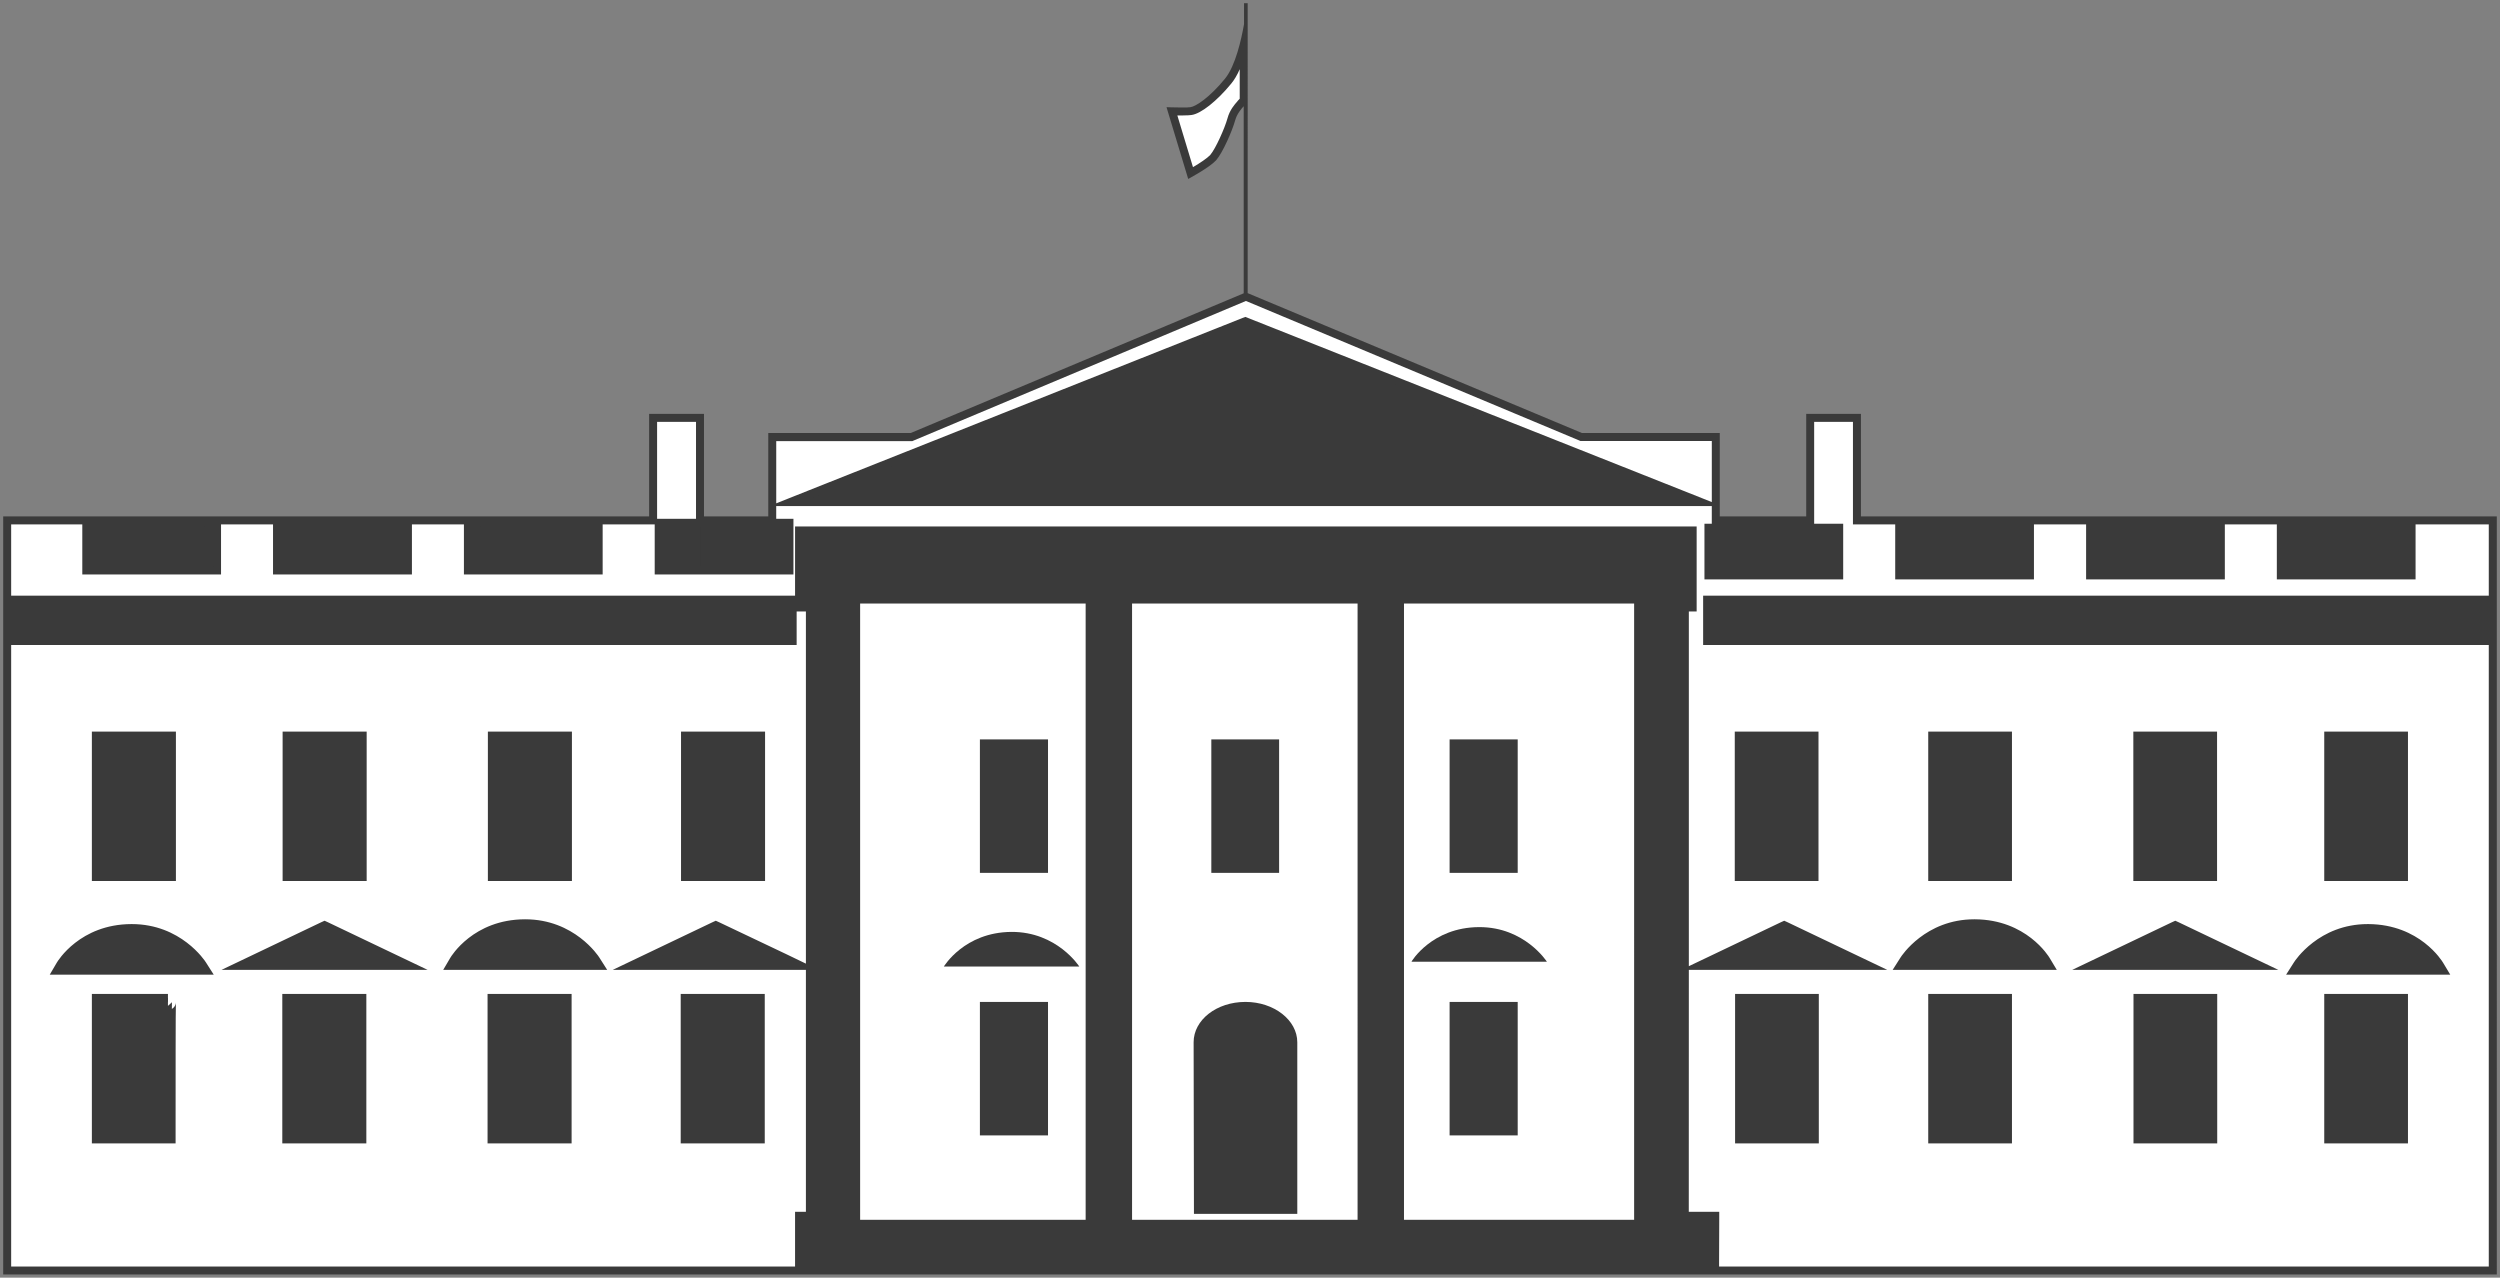 <?xml version="1.0" encoding="utf-8"?>
<!-- Generator: Adobe Illustrator 21.1.0, SVG Export Plug-In . SVG Version: 6.00 Build 0)  -->
<svg version="1.1" id="Слой_2" xmlns="http://www.w3.org/2000/svg" xmlns:xlink="http://www.w3.org/1999/xlink" x="0px" y="0px"
	 viewBox="0 0 1567.5 801.1" style="enable-background:new 0 0 1567.5 801.1;" xml:space="preserve">
<rect x="0" y="0" width="1567.5" height="801.1" fill="#808080" stroke="none"/>
<style type="text/css">
	.st0{fill:#3A3A3A;}
	.st1{fill:#FFFFFF;}
</style>
<polygon class="st0" points="1561.7,794.1 3.7,794.1 3.7,327.1 494.6,327.1 503.5,308.6 782.7,196.4 1061.7,306.9 1064.2,326.9
	1561.7,327.1 "/>
<path class="st1" d="M709.8,764.8h141.4V378.4H709.8V764.8z M759.5,463.6H802v83.7h-42.5V463.6z M748.4,653.8L748.4,653.8
	c0-0.1,0-0.1,0-0.3c0-14,14.4-25.3,32.5-25.3c17.9,0,32.5,11.4,32.5,25.3c0,0.1,0,0.1,0,0.3l0,0v107.3h-64.8L748.4,653.8
	L748.4,653.8z"/>
<path class="st1" d="M880.3,764.8h144.3V378.4H880.3V764.8z M951.6,711.9h-42.7v-83.7h42.7V711.9L951.6,711.9z M909.1,463.6h42.5
	v83.7h-42.7v-83.7H909.1z M927.4,581.3c28.6-0.1,42.5,21.7,42.5,21.7H885C884.8,603.1,897.7,581.4,927.4,581.3z"/>
<g>
	<path class="st1" d="M4.5,796.6V326.3h405V262h29.4v64.3h45.3V274h87.3l209.7-88l210.2,88h84.4v52.3h59.2V262h29.3v64.3H1563v470.3
		H4.5z M501,794.2h574.4l0.1-31.9h-19.1V380.9h4.9v-48.3H501v48.3h6.8v381.4H501V794.2z M1459.8,714.4h47.5v-88.7h-47.5V714.4z
		 M1340.2,714.4h47.5v-88.7h-47.5V714.4z M1211.5,714.4h47.5v-88.7h-47.5V714.4z M1090.4,714.4h47.5v-88.7h-47.5V714.4z
		 M429.3,714.4H477v-88.7h-47.7V714.4z M308.2,714.4h47.7v-88.7h-47.7V714.4z M179.5,714.4h47.7v-88.7h-47.7V714.4z M60.1,714.4
		h47.5v-2.5c0-22.4,0-81.1,0.2-83.5l-2.5,2.3v-5H60.1V714.4z M1484.6,581.9c-29.4,0-43.6,21.9-44.2,22.9l-2.4,3.8h93.9l-2.2-3.8
		c-0.6-0.9-13.9-22.8-44.6-22.9L1484.6,581.9z M82.4,581.9c-30.9,0.1-44.1,22-44.6,22.9l-2.2,3.8h93.9l-2.5-3.8
		c-0.6-0.9-14.9-22.9-44.4-22.9L82.4,581.9z M1310.4,605.6h107.1l-53.5-25.6L1310.4,605.6z M1237.9,578.9
		c-29.4,0-43.6,21.9-44.2,22.9l-2.4,3.8h93.9l-2.2-3.8c-0.6-0.9-13.9-22.8-44.6-22.9L1237.9,578.9z M1065.2,605.6h107.1l-53.5-25.6
		L1065.2,605.6z M395.3,605.6h107.1L448.8,580L395.3,605.6z M329.1,578.9c-30.9,0.1-44.1,22-44.6,22.9l-2.2,3.8h93.9l-2.5-3.8
		c-0.6-0.9-14.9-22.9-44.4-22.9L329.1,578.9z M150,605.6H257L203.5,580L150,605.6z M1459.8,549.9h47.5v-88.7h-47.5V549.9z
		 M1340.1,549.9h47.5v-88.7h-47.5V549.9z M1211.5,549.9h47.5v-88.7h-47.5V549.9z M1090.2,549.9h47.5v-88.7h-47.5V549.9z
		 M429.5,549.9h47.7v-88.7h-47.7V549.9z M308.4,549.9h47.7v-88.7h-47.7V549.9z M179.7,549.9h47.7v-88.7h-47.7V549.9z M60.1,549.9
		h47.7v-88.7H60.1V549.9z M1070.4,401.9h491.5V376h-491.5V401.9z M5.5,401.9H497V376H5.5V401.9z M1501.9,360.8h10.2v-29.9h-10.2
		V360.8z M1490,360.8h10.2v-29.9H1490V360.8z M1477.9,360.8h10.2v-29.9h-10.2V360.8z M1466,360.8h10.2v-29.9H1466V360.8z
		 M1454.1,360.8h10.2v-29.9h-10.2V360.8z M1442.2,360.8h10.2v-29.9h-10.2V360.8z M1430.1,360.8h10.2v-29.9h-10.2V360.8z
		 M1382.3,360.8h10.2v-29.9h-10.2V360.8z M1370.3,360.8h10.2v-29.9h-10.2V360.8z M1358.3,360.8h10.2v-29.9h-10.2V360.8z
		 M1346.4,360.8h10.2v-29.9h-10.2V360.8z M1334.4,360.8h10.2v-29.9h-10.2V360.8z M1322.4,360.8h10.2v-29.9h-10.2V360.8z
		 M1310.5,360.8h10.2v-29.9h-10.2V360.8z M1262.6,360.8h10.2v-29.9h-10.2V360.8z M1250.7,360.8h10.2v-29.9h-10.2V360.8z
		 M1238.6,360.8h10.2v-29.9h-10.2V360.8z M1226.7,360.8h10.2v-29.9h-10.2V360.8z M1214.8,360.8h10.2v-29.9h-10.2V360.8z
		 M1202.7,360.8h10.2v-29.9h-10.2V360.8z M1190.8,360.8h10.2v-29.9h-10.2V360.8z M1143,360.8h10.2v-29.9H1143V360.8z M1131,360.8
		h10.2v-29.9H1131V360.8z M1119,360.8h10.2v-29.9H1119V360.8z M1107.1,360.8h10.2v-29.9h-10.2V360.8z M1095.1,360.8h10.2v-29.9
		h-10.2V360.8z M1083.1,360.8h10.2v-29.9h-10.2V360.8z M1071.2,360.8h10.2v-29.9h-10.2V360.8z M484.8,357.7H495v-29.9h-10.2V357.7z
		 M472.9,357.7h10.2v-29.9h-10.2V357.7z M461,357.7h10.2v-29.9H461V357.7z M448.9,357.7h10.2v-29.9h-10.2V357.7z M437,357.7h10.2
		v-29.9H437V357.7z M425.1,357.7h10.2v-29.9h-10.2V357.7z M413,357.7h10.2v-29.9H413V357.7z M365.2,357.7h10.2v-29.9h-10.2V357.7z
		 M353.3,357.7h10.2v-29.9h-10.2V357.7z M341.3,357.7h10.2v-29.9h-10.2V357.7z M329.3,357.7h10.2v-29.9h-10.2V357.7z M317.4,357.7
		h10.2v-29.9h-10.2V357.7z M305.4,357.7h10.2v-29.9h-10.2V357.7z M293.4,357.7h10.2v-29.9h-10.2V357.7z M245.6,357.7h10.2v-29.9
		h-10.2V357.7z M233.6,357.7h10.2v-29.9h-10.2V357.7z M221.7,357.7h10.2v-29.9h-10.2V357.7z M209.6,357.7h10.2v-29.9h-10.2V357.7z
		 M197.7,357.7h10.2v-29.9h-10.2V357.7z M185.8,357.7H196v-29.9h-10.2V357.7z M173.7,357.7h10.2v-29.9h-10.2V357.7z M125.9,357.7
		h10.2v-29.9h-10.2V357.7z M114,357.7h10.2v-29.9H114V357.7z M101.9,357.7h10.2v-29.9h-10.2V357.7z M90,357.7h10.2v-29.9H90V357.7z
		 M78.1,357.7h10.2v-29.9H78.1V357.7z M66.1,357.7h10.2v-29.9H66.1V357.7z M54.1,357.7h10.2v-29.9H54.1V357.7z M495.2,314.8h571.2
		L780.8,201.3L495.2,314.8z M734.8,69.8c1.8,0.1,4.1,0.1,6.3,0.1c2.7,0,4.6-0.1,5.7-0.3c4.2-0.5,13.3-6.6,23.3-18.8
		c3.8-4.7,7.1-12.3,9.8-22.8v34.7l-2.1,2.4c-1.5,1.7-4.4,5-5.7,9.7c-1.7,6.1-7.6,19.6-11.4,23.9c-2.6,2.9-9.6,7.1-14.1,9.7
		L734.8,69.8z"/>
	<path class="st0" d="M777.3,43.4v18.5l-1.3,1.4l-0.2,0.3c-1.7,1.9-4.8,5.4-6.2,10.7c-1.6,5.8-7.3,18.8-10.8,22.9
		c-1.9,2-6.5,5.1-10.8,7.6l-9.8-32.4c1,0,1.9,0,2.9,0c3.7,0,5.2-0.2,6-0.3c5.9-0.8,15.9-8.7,24.9-19.7
		C773.9,50.1,775.7,47.1,777.3,43.4 M781.2,188.7L990,276.1l0.9,0.4h1h81.4v38.3l-18.1-7.2L782.6,199.4l-1.8-0.7l-1.8,0.7
		L506.5,307.7l-19.8,7.9v-39H571h1l0.9-0.4L781.2,188.7 M1161.8,264.5v59.3v5h5h21.5v4.6v24.9v5h5h5.2h1.7h5h5.2h1.9h5h5.2h1.7h5
		h5.2h1.7h5h5.2h1.9h5h5.2h1.7h5h5.2h5v-5v-24.9v-4.6h32.7v4.6v24.9v5h5h5.2h1.7h5h5.2h1.8h5h5.2h1.8h5h5.2h1.7h5h5.2h1.8h5h5.2h1.8
		h5h5.2h5v-5v-24.9v-4.6h32.6v4.6v24.9v5h5h5.2h1.9h5h5.2h1.7h5h5.2h1.7h5h5.2h1.7h5h5.2h1.9h5h5.2h1.7h5h5.2h5v-5v-24.9v-4.6h45.9
		v44.7h-1.1h-486.5h-5v5v20.9v5h5h486.5h1.1v389.7h-482.6l0-2.4l0.1-26.9l0-5h-5h-14.1V608.1h17.3h85h22.1l-19.9-9.5l-42.5-20.3
		l-2.2-1l-2.2,1l-42.5,20.3l-15.1,7.2V383.4h4.9v-5v-43.3v-5h-5H503.5h-5v5v38.4h-4H8H7v-44.7h44.6v1.5v24.9v5h5h5.2h1.8h5h5.2h1.8
		h5h5.2h1.7h5h5.2h1.7h5h5.2h1.9h5h5.2h1.7h5h5.2h5v-5v-24.9v-1.5h32.6v1.5v24.9v5h5h5.2h1.9h5h5.2h1.7h5h5.2h1.7h5h5.2h1.9h5h5.2
		h1.7h5h5.2h1.8h5h5.2h5v-5v-24.9v-1.5h32.6v1.5v24.9v5h5h5.2h1.8h5h5.2h1.8h5h5.2h1.7h5h5.2h1.8h5h5.2h1.8h5h5.2h1.7h5h5.2h5v-5
		v-24.9v-1.5H407h3.5v1.5v24.9v5h5h5.2h1.9h5h5.2h1.7h5h5.2h1.7h5h5.2h1.9h5h5.2h1.7h5h5.2h1.7h5h5.2h5v-5v-24.9v-5h-5h-5.2h-0.6
		v-1.5v-6.5h21.6h545.1h19.9v6.5v4.6h-4.6v5v24.9v5h5h5.2h1.7h5h5.2h1.8h5h5.2h1.8h5h5.2h1.7h5h5.2h1.8h5h5.2h1.8h5h5.2h5v-5v-24.9
		v-5h-5h-5.2h-1.8h-5h-1.2v-4.6v-59.3H1161.8 M1457.3,552.4h5h42.5h5v-5v-83.7v-5h-5h-42.5h-5v5v83.7V552.4 M1337.6,552.4h5h42.5h5
		v-5v-83.7v-5h-5h-42.5h-5v5v83.7V552.4 M1209,552.4h5h42.5h5v-5v-83.7v-5h-5H1214h-5v5v83.7V552.4 M1087.7,552.4h5h42.5h5v-5v-83.7
		v-5h-5h-42.5h-5v5v83.7V552.4 M1186.7,608.1h9.1h85h8.8l-4.5-7.5c-0.6-1-14.6-24-46.8-24.2l-0.4,0c-30.7,0-45.7,23-46.3,24
		L1186.7,608.1 M1299.3,608.1h22.1h85h22.1l-19.9-9.5l-42.5-20.3l-2.2-1l-2.2,1l-42.5,20.3L1299.3,608.1 M1433.4,611.1h9.1h85h8.8
		l-4.5-7.5c-0.6-1-14.6-24-46.8-24.2l-0.4,0c-30.7,0-45.7,23-46.3,24L1433.4,611.1 M1457.3,716.9h5h42.5h5v-5v-83.7v-5h-5h-42.5h-5
		v5v83.7V716.9 M1337.7,716.9h5h42.5h5v-5v-83.7v-5h-5h-42.5h-5v5v83.7V716.9 M1209,716.9h5h42.5h5v-5v-83.7v-5h-5H1214h-5v5v83.7
		V716.9 M1087.9,716.9h5h42.5h5v-5v-83.7v-5h-5h-42.5h-5v5v83.7V716.9 M436.4,264.5v59.3v1.5h-3.6h-5.2h-1.9h-5h-5.2H412v-1.5v-59.3
		H436.4 M505.3,383.4v220.8l-11.8-5.7L451,578.3l-2.2-1l-2.2,1l-42.5,20.3l-19.9,9.5h22.1h85h14v151.7h-1.8h-5v5v26.9v2.4H7V404.4h1
		h486.5h5v-5v-16h4H505.3 M427,552.4h5h42.7h5v-5v-83.7v-5h-5H432h-5v5v83.7V552.4 M305.9,552.4h5h42.7h5v-5v-83.7v-5h-5h-42.7h-5v5
		v83.7V552.4 M177.2,552.4h5h42.7h5v-5v-83.7v-5h-5h-42.7h-5v5v83.7V552.4 M57.6,552.4h5h42.7h5v-5v-83.7v-5h-5H62.6h-5v5v83.7
		V552.4 M277.9,608.1h8.7h85h9.1l-4.9-7.7c-0.6-1-15.7-24-46.5-24l-0.2,0c-32.3,0.1-46.2,23.2-46.8,24.2L277.9,608.1 M138.9,608.1
		H161h85h22.1l-19.9-9.5l-42.5-20.3l-2.2-1l-2.2,1l-42.5,20.3L138.9,608.1 M31.2,611.1h8.7h85h9.1l-4.9-7.7c-0.6-1-15.7-24-46.5-24
		l-0.2,0c-32.3,0.1-46.2,23.2-46.8,24.2L31.2,611.1 M426.8,716.9h5h42.7h5v-5v-83.7v-5h-5h-42.7h-5v5v83.7V716.9 M305.7,716.9h5
		h42.7h5v-5v-83.7v-5h-5h-42.7h-5v5v83.7V716.9 M177,716.9h5h42.7h5v-5v-83.7v-5h-5H182h-5v5v83.7V716.9 M57.6,716.9h5h42.5h5v-5
		c0-32.1,0-80.7,0.2-83.3c-0.1,2.2-2,4.6-5,4.6v-10H62.6h-5v5v83.7V716.9 M782.3,2H780v13.2c-1.7,9.5-5.3,26-11.9,34.1
		c-9.7,11.9-18.4,17.5-21.7,17.9c-1.1,0.2-3.1,0.2-5.3,0.2c-4.4,0-9.7-0.2-9.7-0.2l13.6,45c0,0,13.2-7,17.5-11.7
		c4.2-4.8,10.2-18.7,11.9-24.9c1.2-4.4,4-7.4,5.4-9v117.3L571,271.5h-89.3v52.3h-40.3v-64.3H407v64.3H2v475.3h1563.5V323.8h-398.7
		v-64.3h-34.3v64.3h-54.2v-52.3h-86.4l-209.6-87.7V2L782.3,2z M508.3,312.3L780.8,204l272.6,108.3H508.3L508.3,312.3z M487.3,355.2
		v-24.9h5.2v24.9H487.3L487.3,355.2z M475.4,355.2v-24.9h5.2v24.9H475.4L475.4,355.2z M463.5,355.2v-24.9h5.2v24.9H463.5
		L463.5,355.2z M451.4,355.2v-24.9h5.2v24.9H451.4L451.4,355.2z M439.5,355.2v-24.9h5.2v24.9H439.5L439.5,355.2z M427.6,355.2v-24.9
		h5.2v24.9H427.6L427.6,355.2z M415.5,355.2v-24.9h5.2v24.9H415.5L415.5,355.2z M367.7,355.2v-24.9h5.2v24.9H367.7L367.7,355.2z
		 M355.8,355.2v-24.9h5.2v24.9H355.8L355.8,355.2z M343.8,355.2v-24.9h5.2v24.9H343.8L343.8,355.2z M331.8,355.2v-24.9h5.2v24.9
		H331.8L331.8,355.2z M319.9,355.2v-24.9h5.2v24.9H319.9L319.9,355.2z M307.9,355.2v-24.9h5.2v24.9H307.9L307.9,355.2z M295.9,355.2
		v-24.9h5.2v24.9H295.9L295.9,355.2z M248.1,355.2v-24.9h5.2v24.9H248.1L248.1,355.2z M236.1,355.2v-24.9h5.2v24.9H236.1
		L236.1,355.2z M224.2,355.2v-24.9h5.2v24.9H224.2L224.2,355.2z M212.1,355.2v-24.9h5.2v24.9H212.1L212.1,355.2z M200.2,355.2v-24.9
		h5.2v24.9H200.2L200.2,355.2z M188.3,355.2v-24.9h5.2v24.9H188.3L188.3,355.2z M176.2,355.2v-24.9h5.2v24.9H176.2L176.2,355.2z
		 M128.4,355.2v-24.9h5.2v24.9H128.4L128.4,355.2z M116.5,355.2v-24.9h5.2v24.9H116.5L116.5,355.2z M104.4,355.2v-24.9h5.2v24.9
		H104.4L104.4,355.2z M92.5,355.2v-24.9h5.2v24.9H92.5L92.5,355.2z M80.6,355.2v-24.9h5.2v24.9H80.6L80.6,355.2z M68.6,355.2v-24.9
		h5.2v24.9H68.6L68.6,355.2z M56.6,355.2v-24.9h5.2v24.9H56.6L56.6,355.2z M1504.4,358.3v-24.9h5.2v24.9H1504.4L1504.4,358.3z
		 M1492.5,358.3v-24.9h5.2v24.9H1492.5L1492.5,358.3z M1480.4,358.3v-24.9h5.2v24.9H1480.4L1480.4,358.3z M1468.5,358.3v-24.9h5.2
		v24.9H1468.5L1468.5,358.3z M1456.6,358.3v-24.9h5.2v24.9H1456.6L1456.6,358.3z M1444.7,358.3v-24.9h5.2v24.9H1444.7L1444.7,358.3z
		 M1432.6,358.3v-24.9h5.2v24.9H1432.6L1432.6,358.3z M1384.8,358.3v-24.9h5.2v24.9H1384.8L1384.8,358.3z M1372.8,358.3v-24.9h5.2
		v24.9H1372.8L1372.8,358.3z M1360.8,358.3v-24.9h5.2v24.9H1360.8L1360.8,358.3z M1348.9,358.3v-24.9h5.2v24.9H1348.9L1348.9,358.3z
		 M1336.9,358.3v-24.9h5.2v24.9H1336.9L1336.9,358.3z M1324.9,358.3v-24.9h5.2v24.9H1324.9L1324.9,358.3z M1313,358.3v-24.9h5.2
		v24.9H1313L1313,358.3z M1265.1,358.3v-24.9h5.2v24.9H1265.1L1265.1,358.3z M1253.2,358.3v-24.9h5.2v24.9H1253.2L1253.2,358.3z
		 M1241.1,358.3v-24.9h5.2v24.9H1241.1L1241.1,358.3z M1229.2,358.3v-24.9h5.2v24.9H1229.2L1229.2,358.3z M1217.3,358.3v-24.9h5.2
		v24.9H1217.3L1217.3,358.3z M1205.2,358.3v-24.9h5.2v24.9H1205.2L1205.2,358.3z M1193.3,358.3v-24.9h5.2v24.9H1193.3L1193.3,358.3z
		 M1145.5,358.3v-24.9h5.2v24.9H1145.5L1145.5,358.3z M1133.5,358.3v-24.9h5.2v24.9H1133.5L1133.5,358.3z M1121.5,358.3v-24.9h5.2
		v24.9H1121.5L1121.5,358.3z M1109.6,358.3v-24.9h5.2v24.9H1109.6L1109.6,358.3z M1097.6,358.3v-24.9h5.2v24.9H1097.6L1097.6,358.3z
		 M1085.6,358.3v-24.9h5.2v24.9H1085.6L1085.6,358.3z M1073.7,358.3v-24.9h5.2v24.9H1073.7L1073.7,358.3z M503.5,378.4v-43.3h555.3
		v43.3h-4.9v386.4h19.1l-0.1,26.9H503.5v-26.9h6.8V378.4H503.5L503.5,378.4z M1072.9,399.4v-20.9h486.5v20.9H1072.9L1072.9,399.4z
		 M8,399.4v-20.9h486.5v20.9H8L8,399.4z M1462.3,547.4v-83.7h42.5v83.7H1462.3L1462.3,547.4z M1342.6,547.4v-83.7h42.5v83.7H1342.6
		L1342.6,547.4z M1214,547.4v-83.7h42.5v83.7H1214L1214,547.4z M1092.7,547.4v-83.7h42.5v83.7H1092.7L1092.7,547.4z M432,547.4
		v-83.7h42.7v83.7H432L432,547.4z M310.9,547.4v-83.7h42.7v83.7H310.9L310.9,547.4z M182.2,547.4v-83.7h42.7v83.7H182.2L182.2,547.4
		z M62.6,547.4v-83.7h42.7v83.7H62.6L62.6,547.4z M1195.8,603.1c0,0,13.8-21.7,42.1-21.7c0.1,0,0.3,0,0.4,0
		c29.7,0.1,42.5,21.7,42.5,21.7H1195.8L1195.8,603.1z M286.6,603.1c0,0,12.7-21.6,42.5-21.7c0.1,0,0.1,0,0.2,0
		c28.5,0,42.3,21.7,42.3,21.7H286.6L286.6,603.1z M1321.4,603.1l42.5-20.3l42.5,20.3H1321.4L1321.4,603.1z M1076.2,603.1l42.5-20.3
		l42.5,20.3H1076.2L1076.2,603.1z M406.3,603.1l42.5-20.3l42.5,20.3H406.3L406.3,603.1z M161,603.1l42.5-20.3l42.5,20.3H161
		L161,603.1z M1442.5,606.1c0,0,13.8-21.7,42.1-21.7c0.1,0,0.3,0,0.4,0c29.7,0.1,42.5,21.7,42.5,21.7H1442.5L1442.5,606.1z
		 M39.9,606.1c0,0,12.7-21.6,42.5-21.7c0.1,0,0.1,0,0.2,0c28.5,0,42.3,21.7,42.3,21.7H39.9L39.9,606.1z M1462.3,711.9v-83.7h42.5
		v83.7H1462.3L1462.3,711.9z M1342.7,711.9v-83.7h42.5v83.7H1342.7L1342.7,711.9z M1214,711.9v-83.7h42.5v83.7H1214L1214,711.9z
		 M1092.9,711.9v-83.7h42.5v83.7H1092.9L1092.9,711.9z M431.8,711.9v-83.7h42.7v83.7H431.8L431.8,711.9z M310.7,711.9v-83.7h42.7
		v83.7H310.7L310.7,711.9z M182,711.9v-83.7h42.7v83.7H182L182,711.9z M62.6,711.9v-83.7h42.7c-0.2,0-0.2,83.7-0.2,83.7H62.6
		L62.6,711.9z"/>
</g>
<path class="st1" d="M539.3,764.8h141.4V378.4H539.3V764.8z M657.1,711.9h-42.7v-83.7h42.7V711.9z M614.4,463.6h42.7v83.7h-42.7
	V463.6z M634.2,584.3c28.6-0.1,42.5,21.7,42.5,21.7h-84.9C591.8,606.1,604.5,584.5,634.2,584.3z"/>
</svg>
